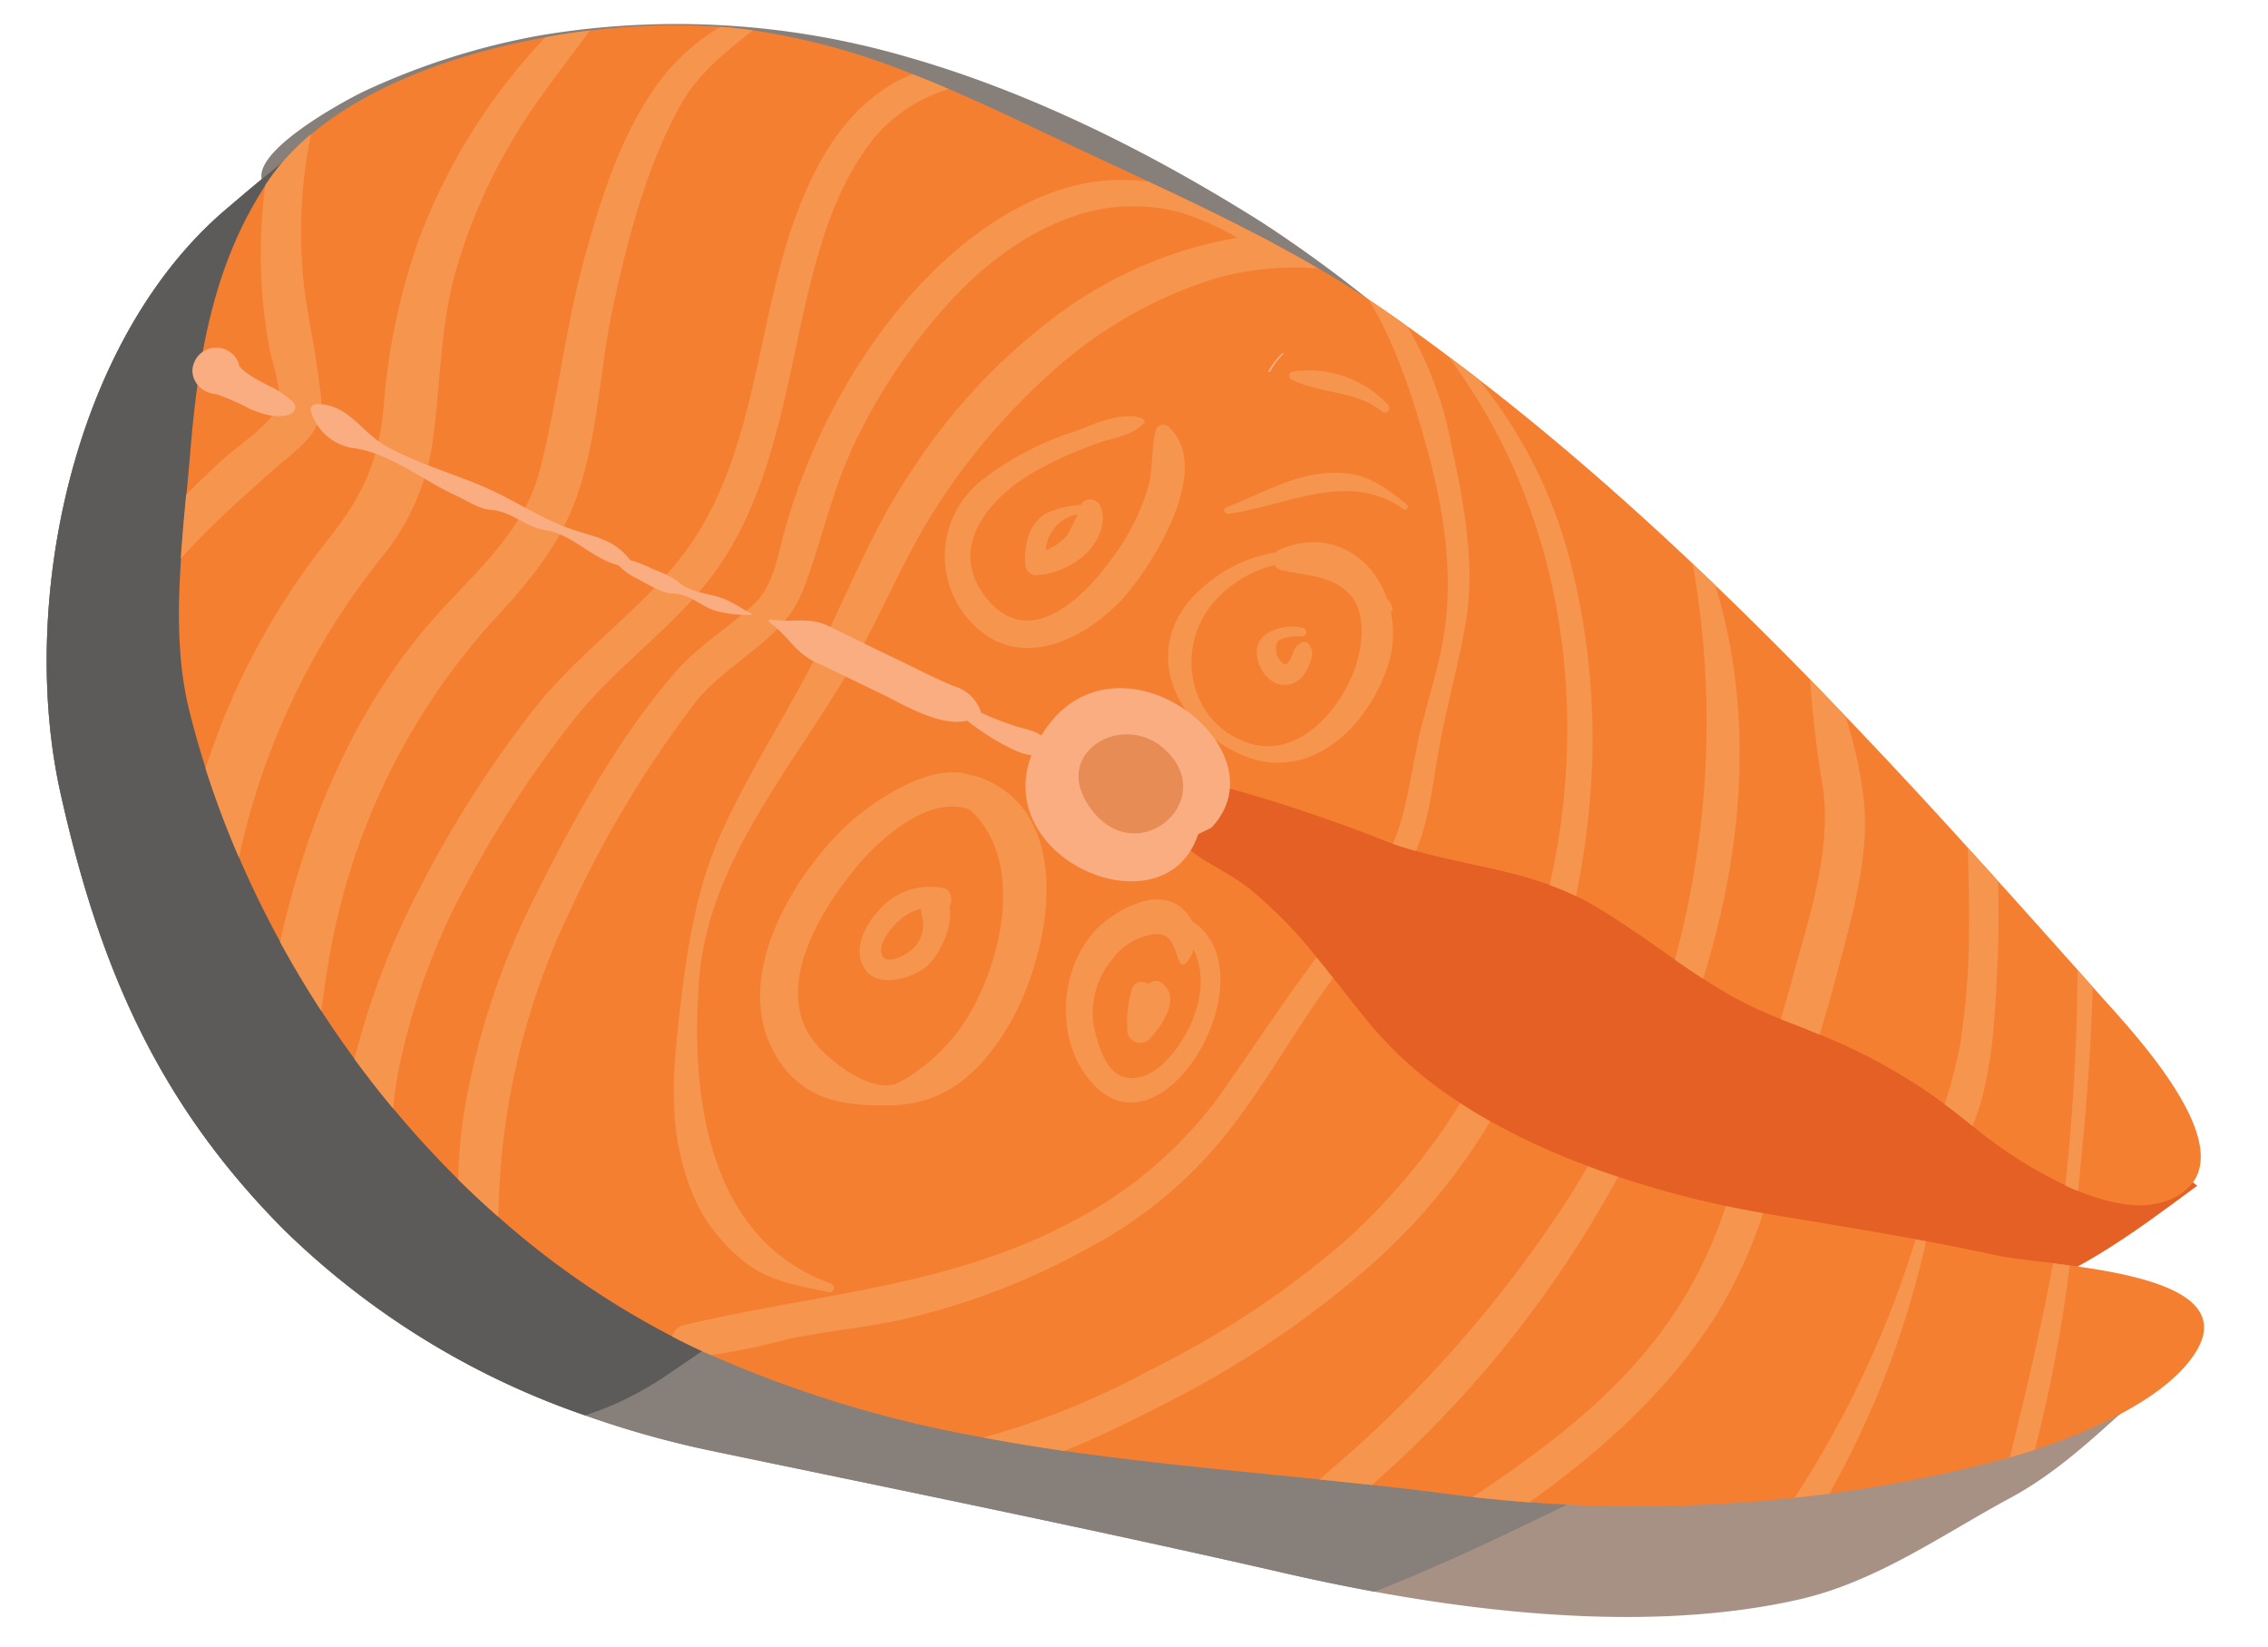 <svg xmlns="http://www.w3.org/2000/svg" width="483.597" height="351.109" viewBox="0 0 483.597 351.109">
  <g id="组_1501" data-name="组 1501" transform="translate(483.615 22.663) rotate(93)">
    <path id="路径_3400" data-name="路径 3400" d="M212.5,855.733c2.683-4.182.14-8.94-1.158-13.231-1.712-5.658-4.516-11-5.932-16.739-2.915-11.834-7.142-22.838-8.813-35.044-3.032-22.163.176-44.353,5.769-65.807,6.178-23.7,16.616-45.8,29.086-66.79a307.117,307.117,0,0,1,27.465-38.5c9.887-11.972,23.461-23.626,26.066-39.433.926-5.624-3.306-12.754-10.023-10.6a31.767,31.767,0,0,0-9.565,3.828A90.012,90.012,0,0,0,254.458,583a239.842,239.842,0,0,0-16.4,19.027,285.7,285.7,0,0,0-29.788,42.122c-13.494,24.153-25.146,50.661-31.283,77.708a175.761,175.761,0,0,0-.418,77.823,152.6,152.6,0,0,0,13.661,36.556c1.817,3.5,16.618,28.272,22.255,19.495Z" transform="translate(-172.414 -431.076)" fill="#877f7a"/>
    <path id="路径_3401" data-name="路径 3401" d="M492.482,567.121c7.782,27.6,6.927,60.523,3.046,90.387-.836,6.461-1.811,12.794-2.869,18.9-7.205,41.254-13.337,82.511-19.685,123.669a206.113,206.113,0,0,1-6.164,27.472,171.644,171.644,0,0,1-36.136,66.183c-25.636,28.32-53.9,42.277-90.506,52.48-39.293,10.966-96.314,2.8-126.115-28.749-10.981-11.629-22.817-24.109-29.9-39.527a69.965,69.965,0,0,1-2.833-7.318c-5.15-15.949-5.079-34.873-2.062-53.833A256.727,256.727,0,0,1,201.825,747c10.195-20.737,24.6-37.453,44.52-49.178,14.908-8.792,32.128-12.1,48.031-18.782,44.012-18.5,85.243-56.411,109.769-97.288,17.182-28.644,14.172-64.276,30.923-91.5l1.744-3.345c9.066,12.012,22.74,21.584,31.655,36.228C477.008,537.184,487.882,550.743,492.482,567.121Z" transform="translate(-169.358 -483.794)" fill="#a79185"/>
    <path id="路径_3402" data-name="路径 3402" d="M493.912,611.607c-.836,6.461-1.811,12.794-2.869,18.9-7.205,41.254-13.337,82.51-19.685,123.668a206.1,206.1,0,0,1-6.164,27.471,171.642,171.642,0,0,1-36.136,66.183c-25.636,28.32-53.9,42.276-90.506,52.48-39.293,10.966-96.314,2.8-126.115-28.749-10.981-11.629-22.817-24.109-29.9-39.527a69.96,69.96,0,0,1-2.833-7.318,46.172,46.172,0,0,1,18.364-9.75c23.557-7.09,48.192-9.329,71.891-16.035a288.381,288.381,0,0,0,83.4-38.89A168.5,168.5,0,0,0,403,706.514c16.081-26.621,26.512-56.99,35.446-87.489,4.677-15.978,9.409-50.636,25.742-59.476l1.827-1C475.722,576.165,485.737,593.544,493.912,611.607Z" transform="translate(-167.742 -437.895)" fill="#877f7a"/>
    <path id="路径_3403" data-name="路径 3403" d="M466.81,723.9a171.643,171.643,0,0,1-36.136,66.183c-25.636,28.32-53.9,42.276-90.506,52.48-39.293,10.966-96.314,2.8-126.115-28.749-10.981-11.629-22.817-24.109-29.9-39.527a69.982,69.982,0,0,1-2.833-7.318c-5.15-15.949-5.079-34.873-2.062-53.833.366.084.728.157,1.073.234,19.133,4.391,34.6,8.838,54.78,8.439,26.244-.531,47.776-6.465,72.33-15.65,30.909-11.562,52.8-31.281,78.389-50.213,7.609-5.631,13.551-7.749,18.784-7.18,7.462.8,13.452,7.109,20.775,16.54,10.759,13.906,21.515,27.869,32.132,41.907A68.453,68.453,0,0,1,466.81,723.9Z" transform="translate(-169.359 -380.156)" fill="#5c5b5a"/>
    <path id="路径_3404" data-name="路径 3404" d="M345.264,486.866c10.2,12.363,22.15,26.482,26.253,41.526,4.24,15.554,4.3,33.625,3.878,50.22-1.255,49.287-36.51,92.158-72.048,121.268-11.516,9.434-31.084,28.387-39,7.071-7.54-20.308,10.306-45.9,14.167-65.625,9.526-48.662,30.06-95.934,55.524-137.932,3-4.953,5.185-11.132,9.9-14.611Z" transform="translate(-114.693 -483.818)" fill="#e46025"/>
    <path id="路径_3405" data-name="路径 3405" d="M460.882,519.689c.709,1.823,1.344,3.58,1.9,5.242.171.512.345,1.025.5,1.51a292.826,292.826,0,0,1,9.233,36.51c.445,2.451.876,4.907,1.273,7.366a314.852,314.852,0,0,1,3.92,56.386v.015q-.151,6.1-.506,12.15c-.1,1.658-.209,3.308-.341,4.966-.431,5.549-.782,11.081-1.094,16.629-.209,3.763-.418,7.54-.6,11.29-.895,18.3-1.589,36.512-3.22,54.571-.535,5.819-1.162,11.6-1.951,17.381a251.4,251.4,0,0,1-14.51,58.949q-.7,1.852-1.464,3.688c-.659,1.608-1.344,3.195-2.072,4.767a181.815,181.815,0,0,1-23.493,38.331h-.013q-3.64,4.6-7.554,9.005c-4.518,5.085-9.319,9.95-14.343,14.6q-4.924,4.558-10.124,8.8-4.788,3.922-9.789,7.552h-.013q-6.965,5.083-14.272,9.568-8.572,5.286-17.511,9.712h-.013c-6.078,3.013-12.286,5.721-18.548,8.1h-.015c-4.071,1.526-8.169,2.94-12.286,4.182-9.986,3.04-21.084,3.584-32.109,3.41h-.015c-4.619-.067-9.227-.245-13.718-.435-2.927-.119-5.767-.243-8.558-.324-20.386-.6-40.167-2.628-58.136-13.049a.055.055,0,0,1-.027-.019c-.194-.125-.385-.209-.6-.349a48.839,48.839,0,0,1-10.776-8.834c-11.27-12.1-18.937-30.434-23.236-48.808-.751-3.136-1.395-6.283-1.932-9.4v-.013a144.305,144.305,0,0,1-2.243-27.716v-.015c.015-1.148.059-2.279.125-3.366.069-1.215.151-2.436.263-3.638a148.616,148.616,0,0,1,7.581-34.487q1.277-3.932,2.733-7.8c3-8.2,6.394-16.327,9.789-24.615,2.578-6.294,5.11-12.631,7.686-18.96,3.239-7.989,6.548-15.947,10.122-23.746.493-1.089.987-2.179,1.495-3.241,1.6-3.421,3.232-6.793,4.964-10.126,1.932-3.782,3.958-7.489,6.109-11.125q1.254-2.126,2.547-4.226c.9-1.464,1.809-2.894,2.733-4.309v-.021c1.93-3.032,3.889-6.044,5.892-9.009a.044.044,0,0,1,.019-.027c1.51-2.269,3.04-4.529,4.6-6.758,11.431-16.507,23.835-32.312,36.83-47.585,1.464-1.706,2.892-3.4,4.357-5.087h.013q9.3-10.745,18.976-21.209,3.7-4,7.456-7.974,13.122-13.948,26.572-27.457c2.266-2.287,4.516-4.568,6.783-6.82,5.992-6.015,12.014-11.974,17.994-17.91,1.177-1.142,2.335-2.3,3.492-3.439.468-.449.914-.907,1.382-1.359,6.983-6.912,28.017-29.2,39.021-22.123a11.838,11.838,0,0,1,4.257,5.453c2.248,5.227,1.28,12.052-1.11,18.884-.309.935-.663,1.859-1.045,2.777a97.825,97.825,0,0,1-11.612,20.457c-.033.036-.059.088-.094.123-1.51,2.036-2.927,4.019-4.226,6.015A121.01,121.01,0,0,0,374.9,570.113c-.956,2.662-1.894,5.455-2.846,8.416-.059.121-.088.263-.142.4a85.515,85.515,0,0,1-7.594,16.607c-1.209,2.1-2.471,4.165-3.751,6.237-3.669,5.923-7.508,11.8-10.822,18.278-.6,1.163-1.129,2.3-1.618,3.471-.795,1.913-1.464,3.814-2.066,5.727-2.883,9.455-3.554,19.131-5.764,28.853q-.529,2.509-1.269,5.018c-.123.46-.261.926-.406,1.38a340.544,340.544,0,0,0-9.52,33.938c-.575,2.927-1.025,5.8-1.3,8.537.972.575,1.882,1.045,2.735,1.451h.021a16.244,16.244,0,0,0,3.858,1.284s.027-.015.021,0a7.736,7.736,0,0,0,8.311-3.623c2.572-3.49,4.451-8.781,7.736-13.3a99.243,99.243,0,0,1,13.572-14.678c1.4-1.284,2.823-2.54,4.242-3.795,3.362-2.959,6.768-5.867,10.061-8.949A83.408,83.408,0,0,0,393.5,645.831c1.255-2.124,2.417-4.332,3.527-6.578a147.2,147.2,0,0,0,8.466-21.291c.686-2.174,1.342-4.37,1.93-6.563a210.239,210.239,0,0,0,5.005-23.254c.418-2.718.795-5.409,1.106-8.041.075-.613.144-1.238.222-1.85,1.156-10.17,2.3-20.578,3.63-30.9.107-.753.2-1.5.305-2.252.686-5.116,1.413-10.222,2.25-15.263.418-2.565.65-6.952,1.008-12.016.086-1.152.182-2.346.286-3.554.05-.56.1-1.125.151-1.687,1.464-16.453,5.106-35.525,19.89-24.08C449.637,495,456.535,508.461,460.882,519.689Z" transform="translate(-172.28 -485.017)" fill="#f47f31"/>
    <path id="路径_3406" data-name="路径 3406" d="M325.374,539.785c-.956,2.662-1.894,5.455-2.846,8.416-3.51-.811-7.006-1.6-10.529-2.369-12.7-2.777-26.344-6.513-39.352-3.973a223.086,223.086,0,0,1-22.711,3.9q3.7-4,7.456-7.974a91.179,91.179,0,0,1,18.473-4.941c11.776-1.589,24.473,1.451,35.983,3.858C316.373,537.636,320.887,538.686,325.374,539.785Z" transform="translate(-122.747 -454.643)" fill="#f6954d"/>
    <path id="路径_3407" data-name="路径 3407" d="M384.062,589.547v.015q-.151,6.1-.506,12.15c-12.5-16.806-25.895-32.665-44.832-42.862a97.03,97.03,0,0,0-19.928-7.8c.418-2.718.795-5.409,1.106-8.041a104.41,104.41,0,0,1,20.793,8.077C358.084,560.457,371.848,574.313,384.062,589.547Z" transform="translate(-78.635 -447.852)" fill="#f6954d"/>
    <path id="路径_3408" data-name="路径 3408" d="M323.912,554.527c-1.208,2.1-2.471,4.165-3.751,6.237a193.076,193.076,0,0,0-84.455.615c1.464-1.706,2.892-3.4,4.357-5.087h.013C267.033,546.5,296.106,547.449,323.912,554.527Z" transform="translate(-131.864 -443.963)" fill="#f6954d"/>
    <path id="路径_3409" data-name="路径 3409" d="M384.832,611.085c-.209,3.764-.418,7.54-.6,11.291-1.175-1.3-2.383-2.572-3.613-3.843a266.018,266.018,0,0,0-58.012-45.515q-3.98-2.292-8.035-4.37c.686-2.177,1.342-4.37,1.93-6.563,2.636,1.271,5.263,2.586,7.832,3.929A237.846,237.846,0,0,1,384.832,611.085Z" transform="translate(-81.339 -435.631)" fill="#f6954d"/>
    <path id="路径_3410" data-name="路径 3410" d="M323.9,570.235c-.795,1.913-1.464,3.814-2.066,5.727q-3.425-.594-6.866-1.016c-36.918-4.65-75.377,4.221-104.519,28.5,1.51-2.269,3.04-4.529,4.6-6.758A101.28,101.28,0,0,1,252.371,575.3a153.767,153.767,0,0,1,54.537-6.816c3.166.18,6.335.431,9.471.788Q320.162,569.658,323.9,570.235Z" transform="translate(-148.044 -431.678)" fill="#f6954d"/>
    <path id="路径_3411" data-name="路径 3411" d="M385.693,666.073c-.535,5.819-1.162,11.6-1.951,17.381a167.314,167.314,0,0,0-16.164-34.639,198.575,198.575,0,0,0-29.09-39.548,136.555,136.555,0,0,0-31.22-23.626c1.255-2.124,2.417-4.332,3.527-6.578a129.9,129.9,0,0,1,31.44,23.313,209.965,209.965,0,0,1,32.222,42.695C378.45,651.945,382.348,658.9,385.693,666.073Z" transform="translate(-86.018 -424.752)" fill="#f6954d"/>
    <path id="路径_3412" data-name="路径 3412" d="M417.5,767.378q-3.64,4.6-7.554,9.005a116.241,116.241,0,0,1-12.825-.37,159.7,159.7,0,0,1-49.356-13.36c-16.495-7.193-33.558-15.556-47.83-26.585-5.424-4.182-9.292-9.484-13.864-14.37-.5-.514-1-1.045-1.505-1.549-3.858-3.868-8.92-4.55-14.092-5.6-24.569-4.93-51.5-18.539-67.59-38.1-7.192-8.738-12.714-19.225-13.12-30.754a48.138,48.138,0,0,1,.08-5.181c3.239-7.989,6.548-15.947,10.122-23.746.493-1.089.987-2.179,1.495-3.241.111-.1.24-.184.355-.266.7-.487,1.413.37,1.269,1.02a34.371,34.371,0,0,1-2.281,6.691,59.825,59.825,0,0,0-4.633,11.905,39.308,39.308,0,0,0,.353,18.656c3.3,11.47,11.008,21.3,19.99,28.966a122.83,122.83,0,0,0,32.928,19.9c10.268,4.209,20.85,5.693,31.268,9.1a23.781,23.781,0,0,1,7.692,4.362c6.25,5.116,10.787,12.681,17.448,17.375a237.167,237.167,0,0,0,46.4,24.584A155.449,155.449,0,0,0,417.5,767.378Z" transform="translate(-161.323 -402.934)" fill="#f6954d"/>
    <path id="路径_3413" data-name="路径 3413" d="M403.445,763.271q-4.924,4.558-10.124,8.8a165.767,165.767,0,0,1-36.962-11.951,237.691,237.691,0,0,1-39.289-22.2c-12.15-8.512-21.245-20.348-33.135-29.037-22.138-16.168-51.662-13.67-76.807-21.979-10.095-3.345-19.505-8.1-26.1-16.685a28.533,28.533,0,0,1-3.554-6.032q1.278-3.933,2.733-7.8a33.715,33.715,0,0,0,11.546,15.51c8.853,6.227,19.3,9.285,29.782,11.412,23.118,4.688,48.62,5.346,68.059,20.225,10.565,8.091,18.9,18.631,29.926,26.223a235.042,235.042,0,0,0,34.9,20.21,142.511,142.511,0,0,0,41.71,12.716C398.592,762.976,401.015,763.17,403.445,763.271Z" transform="translate(-169.167 -375.219)" fill="#f6954d"/>
    <path id="路径_3414" data-name="路径 3414" d="M386.625,763.121q-6.965,5.083-14.272,9.568c-25.462-4.246-50.82-13.2-71.1-29.529-10.078-8.11-19.127-17.868-32.349-20.534-15.079-3.027-30.526-3.8-45.593-7.119-14.044-3.092-29.439-7.088-41.066-15.92a46.913,46.913,0,0,1-9.618-10.41v-.015c.015-1.148.059-2.279.125-3.366.069-1.215.151-2.436.263-3.638,4.844,5.612,9.862,11.151,16.225,14.347,13.4,6.724,29.535,10.015,44.24,12.388,13.783,2.22,29.226,1.729,42.513,6.145,9.973,3.314,17.734,9.333,25.717,15.984a143.032,143.032,0,0,0,75.559,31.264C380.365,762.632,383.5,762.918,386.625,763.121Z" transform="translate(-172.277 -358.707)" fill="#f6954d"/>
    <path id="路径_3415" data-name="路径 3415" d="M353.951,768.84c-6.078,3.013-12.286,5.721-18.548,8.1h-.015a154.325,154.325,0,0,1-49.49-23.085c-9.827-7.067-17.279-10.333-29.523-10.806a137.9,137.9,0,0,1-35.814-5.572,127.451,127.451,0,0,1-44.633-24.745c-.751-3.136-1.395-6.283-1.932-9.4,7.4,4.809,14.525,10.053,22.345,14.257a118.515,118.515,0,0,0,30.886,11.738c12.248,2.645,24.116,1.842,36.429,2.927a50,50,0,0,1,25.111,9.75,154.333,154.333,0,0,0,65.184,26.829Z" transform="translate(-171.398 -345.14)" fill="#f6954d"/>
    <path id="路径_3416" data-name="路径 3416" d="M281.152,763.859c-4.619-.067-9.227-.245-13.718-.435q-3.764-3.428-7.422-6.971c-3.513-3.4-7.575-9.243-11.966-11.573-2.327-1.227-10.011,1.788-12.336,2.361a108.318,108.318,0,0,1-22.734,3.075,121.5,121.5,0,0,1-12.233-.263.055.055,0,0,1-.027-.019c-.194-.125-.385-.209-.6-.349a48.834,48.834,0,0,1-10.776-8.834,102.705,102.705,0,0,0,34.863-.65c6.542-1.376,13.087-3.109,19.685-4.157a12.6,12.6,0,0,1,8.242.694c3.437,1.882,6.109,5.35,8.807,8.1,5.831,5.915,11.684,11.872,18.058,17.22C279.715,762.663,280.43,763.255,281.152,763.859Z" transform="translate(-161.568 -324.444)" fill="#f6954d"/>
    <path id="路径_3417" data-name="路径 3417" d="M425.833,699.908c-1.045,6.691-1.673,13.4-5.936,18.931a36.023,36.023,0,0,1-12.024,10.517c-12.555,6.4-24.423,6.421-38.1,5.608-14.427-.872-27.99-1.922-41.553-7.364-12.56-5.041-24.189-11.752-36.485-17.293q-1.913-.859-3.8-1.673c-12.869-5.516-26.029-9.929-38.124-17.26a127.989,127.989,0,0,1-34.539-29.14,89.931,89.931,0,0,1-18.466-37.449q-.148-.614-.255-1.254c-.159-.911-.362-1.907-.583-2.963.493-1.089.987-2.179,1.495-3.241,1.6-3.421,3.232-6.793,4.964-10.126a63.23,63.23,0,0,0,3.278,21.734,93.537,93.537,0,0,0,20.664,32.719,140.211,140.211,0,0,0,32.213,24.762c10.473,5.854,21.719,9.674,32.389,15.016.163.071.326.142.477.222,21.954,11.048,43.627,28.789,69.219,29.416,24.534.615,55.146-4.493,63.3-31.461C424.267,698.606,426,698.8,425.833,699.908Z" transform="translate(-157.322 -406.729)" fill="#f6954d"/>
    <path id="路径_3418" data-name="路径 3418" d="M320.443,593.823q-.529,2.509-1.269,5.018a38.971,38.971,0,0,0-5.346-1.6c-1.156-.259-2.335-.491-3.513-.688-5.436-.962-10.908-1.43-16.309-2.478-7.69-1.514-15.424-3.661-23.277-4.065-12.029-.642-24.492,2.108-35.881,5.877-10.31,3.431-22.163,7.9-31.216,14.138q1.255-2.126,2.547-4.226c.9-1.464,1.809-2.894,2.733-4.309v-.021a78.358,78.358,0,0,1,24.745-10.663c11.776-3.195,24.891-6.444,37.194-5.077,8.926,1,17.663,3.026,26.554,4.2,4.905.659,9.862.987,14.732,1.807,1.694.291,3.358.627,5.005,1.068C318.264,593.122,319.355,593.448,320.443,593.823Z" transform="translate(-152.41 -420.688)" fill="#f6954d"/>
    <path id="路径_3419" data-name="路径 3419" d="M371.213,689.022c2.091,7.793,3.193,15.823,5.3,23.572a136.961,136.961,0,0,1,4.226,16.116q-.7,1.852-1.464,3.688c-.659,1.608-1.344,3.195-2.072,4.767a3.205,3.205,0,0,1-2.526-2.313c-8.317-28.293-11.138-56.837-26.947-82.485a89.674,89.674,0,0,0-30.056-30.413c-5.056-3.136-10.12-6.2-15.144-9.323-4.441-2.748-8.848-5.534-13.216-8.409,1.4-1.284,2.823-2.54,4.242-3.795,4.3,2.858,8.754,5.459,13.225,8.033,6.58,3.793,13.229,7.512,19.505,11.83A93.62,93.62,0,0,1,353.539,649.2,150.481,150.481,0,0,1,371.213,689.022Z" transform="translate(-97.523 -411.07)" fill="#f6954d"/>
    <path id="路径_3420" data-name="路径 3420" d="M276.558,648.434c-18.314,5.8-3.73,26.539,5.177,34.457,12.144,10.795,33.819,21.548,49.066,10.634,8.669-6.206,9.275-15,8.554-24.628-.836-11.052-7.318-17.877-16.639-23.208-15.483-8.865-48.175-13.948-54.362,8.759a3.316,3.316,0,0,0,6,2.637c9.062-13.578,29.947-10.663,42.6-4.843A39.6,39.6,0,0,1,334.4,667.5c3.28,5.7-4.612,16.727-9.438,19.863-11.228,7.318-27.471-1.928-36.489-8.8-7.318-5.572-18.981-18.04-10.394-27.348,1.025-1.11.14-3.325-1.524-2.8Z" transform="translate(-111.327 -386.876)" fill="#f6954d"/>
    <path id="路径_3421" data-name="路径 3421" d="M288.133,654.257c-.314-.343-.117-1.97-.491-2.593a2.693,2.693,0,0,0-3.149-.972,2.064,2.064,0,0,0-1.53,1.449,14.217,14.217,0,0,0,5.265,13.569c3.107,2.7,8.035,5.058,12.037,2.927,4.982-2.649,2.509-10.065-.209-13.3-2.785-3.32-13.4-7.585-16.066-2.191a2.469,2.469,0,0,0,1.4,3.592,8.506,8.506,0,0,0,4.562-.406,7.318,7.318,0,0,1,5.436,1.156c1.478.836,5.277,6.4,2.17,7.289-2.367.673-5.371-1.622-6.95-3.088a10.967,10.967,0,0,1-3.523-8.895l-1.091,1.777q-1.871-.962-.958.029.349.318.686.648a2.763,2.763,0,0,0,1.39.73,1.045,1.045,0,0,0,1.045-1.721Z" transform="translate(-101.706 -378.985)" fill="#f6954d"/>
    <path id="路径_3422" data-name="路径 3422" d="M220.764,632.69c-1.645,4.439,2.091,10.954,3.745,15.018a63.558,63.558,0,0,0,10.8,18.115,20.541,20.541,0,0,0,32.669-1.294c7.5-10.628-.91-23.754-9.827-30.5-7.6-5.741-28.069-16.936-36.1-6.8a1.714,1.714,0,0,0,.985,2.526c3.973.79,7.918.125,11.943.92a47.583,47.583,0,0,1,15.681,6.862c8.068,5.047,20.317,15.89,11.027,25.423-10,10.258-21.285,2.565-27.777-6.866a80.517,80.517,0,0,1-7.466-14.234c-1.3-3.055-2.02-7.372-4.773-9.526a.617.617,0,0,0-.9.351Z" transform="translate(-141.7 -396.515)" fill="#f6954d"/>
    <path id="路径_3423" data-name="路径 3423" d="M234.036,634.3c-2.6,2.283-.732,7.839.435,10.427,1.993,4.411,7.709,5.39,11.891,4.66a2.384,2.384,0,0,0,1.756-2.833,17.25,17.25,0,0,0-5.39-10.208c-2.52-2.275-6.979-3.958-10.122-2.141a2.323,2.323,0,0,0-.088,4,45.533,45.533,0,0,1,6.691,2.549,11.5,11.5,0,0,1,4.309,6.879l1.756-2.833a8.091,8.091,0,0,1-8.263-1.947,7.919,7.919,0,0,1-2.34-4.24,35.871,35.871,0,0,0-.341-4.219.186.186,0,0,0-.307-.09Z" transform="translate(-134.606 -389.919)" fill="#f6954d"/>
    <path id="路径_3424" data-name="路径 3424" d="M244.4,596.891l.263-.13c.937-.46.159-1.882-.774-1.417l-1.012.5c-.991.487-.128,2.072.82,1.5l.966-.583c.889-.535.119-1.955-.774-1.417l-.251.15a.8.8,0,0,0,.761,1.4Z" transform="translate(-127.553 -414.4)" fill="#f6954d"/>
    <path id="路径_3425" data-name="路径 3425" d="M245.115,599.049c-11.8,10.481-8.742,27.478,1.882,37.675,12.67,12.152,28.555,4.246,34.367-10.41,5.923-14.939-7.069-26.972-20.452-30.581-14.977-4.042-31.2,8.572-23.463,24.473a2.34,2.34,0,0,0,4.269-.456c1.016-5.217.491-10.939,4.391-15.025,3.174-3.327,8.752-3.381,12.94-2.655,9.766,1.689,22.9,10.791,19.972,22.2-3.521,13.705-20.095,17.21-30.131,8.9s-12.919-24.045-3.358-33.681a.307.307,0,0,0-.418-.439Z" transform="translate(-132.029 -414.561)" fill="#f6954d"/>
    <path id="路径_3426" data-name="路径 3426" d="M246.717,607.678a10.226,10.226,0,0,0,1.025,6.565,7.154,7.154,0,0,0,1.353,1.823,4.377,4.377,0,0,0,2.821,1.115c3.3.071,7.109-2.494,7.167-6.028a5.146,5.146,0,0,0-2.434-4.272,8.954,8.954,0,0,0-2.494-1.127,6.882,6.882,0,0,0-1.9-.418,3.555,3.555,0,0,0-2.218.908,1.208,1.208,0,0,0-.224,1.463,3.486,3.486,0,0,0,1.961,1.627,12.047,12.047,0,0,1,1.689.569c-.627-.263.09.057.234.136a6.142,6.142,0,0,1,.523.324c.431.293-.4-.37.067.054a3.647,3.647,0,0,1,.393.418c.224.276-.36-.514-.167-.224.04.061.073.123.111.186a1.936,1.936,0,0,1,.092.188c.14.307-.209-.613-.113-.293a2.539,2.539,0,0,1,.088.383c.05.322-.05-.627-.033-.311a2.232,2.232,0,0,1,0,.255c-.029.543.119-.546.021-.117a3.022,3.022,0,0,1-.117.376c-.115.309.266-.581.125-.28-.027.061-.061.121-.092.18q-.115.209-.24.418c-.073.121-.157.238-.243.353-.209.276.4-.491.178-.224-.048.057-.1.111-.148.165a5.773,5.773,0,0,1-.728.656c.742-.568-.132.061-.378.193-.138.073-.278.138-.418.2-.322.138.571-.209.24-.09-.1.036-.194.067-.293.1-.146.044-.295.08-.445.111-.188.04-.79.094,0,.023-.151.013-.3.015-.454.013-.266,0-1.464.081-.523,0a3.584,3.584,0,0,1-.439,0,.98.98,0,0,1-.209-.015c-.3-.029.454.082.151.027A3.546,3.546,0,0,1,250.2,613c-.439-.144.209.13-.22-.1-.073-.04-.142-.082-.209-.125-.238-.148.209.209,0-.019-.042-.052-.228-.3-.023-.019-.056-.077-.109-.159-.161-.24a5.49,5.49,0,0,1-.293-.537,2.593,2.593,0,0,1-.224-.541,11.685,11.685,0,0,1-.523-3.678.918.918,0,0,0-1.834-.054Z" transform="translate(-124.923 -407.923)" fill="#f6954d"/>
    <path id="路径_3427" data-name="路径 3427" d="M232.273,594.2c-4.449,6.053-6.847,10.285-5.718,17.981,1.07,7.318,5.394,13.781,8.347,20.411.351.788,1.507.261,1.361-.518-2.342-12.357-10.764-25.126-2.94-37.248.433-.671-.59-1.254-1.045-.627Z" transform="translate(-137.905 -415.226)" fill="#f6954d"/>
    <path id="路径_3428" data-name="路径 3428" d="M219.681,597.262A23.263,23.263,0,0,0,213.638,618a.924.924,0,0,0,1.771.05c2.708-6.344,1.464-13.7,5.787-19.576.673-.911-.736-1.961-1.518-1.208Z" transform="translate(-146.29 -413.257)" fill="#f6954d"/>
    <path id="路径_3429" data-name="路径 3429" d="M287.2,626.378c5.645-7.332,12.992-8.712,21.548-5.608,5.11,1.855,14.151,7.483,12.192,14.111-1.129,3.824-6.764,5.568-10.036,6.534a17.723,17.723,0,0,1-14.983-3.253,13.013,13.013,0,0,1-5.668-9.041c-.128-3.429,3.207-3.958,5.787-5.183a.805.805,0,0,0,.029-1.378,8.154,8.154,0,0,0-12.1,2.258c-2.975,4.8.654,11.167,3.7,14.9,8.487,10.383,27.772,10.787,36.311.052,13.444-16.9-32.36-37.792-38.446-14.117a.922.922,0,0,0,1.673.731Z" transform="translate(-101.654 -401.719)" fill="#f6954d"/>
    <path id="路径_3430" data-name="路径 3430" d="M296,626.673c-.5.061.088.031.171.036a3.55,3.55,0,0,0,1.06-.121c.657-.157-.447-.013.274-.01a1.636,1.636,0,0,1,.686.123,10.341,10.341,0,0,1,3.945,2.678q.671-2.289,1.347-4.579a43.97,43.97,0,0,1-7.167.107c-2.66.1-3.607,4.111-.765,4.809a24.74,24.74,0,0,0,9.185.437,2.76,2.76,0,0,0,1.346-4.579c-2.77-2.509-9.522-6.77-12.348-2A2.11,2.11,0,0,0,296,626.683Z" transform="translate(-94.86 -397.619)" fill="#f6954d"/>
    <path id="路径_3431" data-name="路径 3431" d="M329.845,517.85c-.033.036-.059.088-.094.123-1.51,2.036-2.927,4.019-4.226,6.015a107.729,107.729,0,0,0-12.877-2.624,161.472,161.472,0,0,0-22.255-.717c-6.582.255-13.149.736-19.717,1.284,2.266-2.287,4.516-4.569,6.783-6.82,5.986-.5,12-.786,18.052-.8C305.3,514.266,319.255,513.961,329.845,517.85Z" transform="translate(-109.461 -466.254)" fill="#f6954d"/>
    <path id="路径_3432" data-name="路径 3432" d="M376.929,539.462c.445,2.45.876,4.907,1.273,7.366-1.181-.694-2.367-1.365-3.569-2.03a218.431,218.431,0,0,0-52.81-20.873c.107-.753.2-1.5.305-2.252a197.8,197.8,0,0,1,54.8,17.789Z" transform="translate(-76.696 -461.521)" fill="#f6954d"/>
    <path id="路径_3433" data-name="路径 3433" d="M332.821,502.677c-.309.935-.663,1.859-1.045,2.777a441.244,441.244,0,0,0-46-.192c1.177-1.142,2.335-2.3,3.492-3.439C303.783,501.486,318.3,501.9,332.821,502.677Z" transform="translate(-99.789 -474.312)" fill="#f6954d"/>
    <path id="路径_3434" data-name="路径 3434" d="M363.91,508.239c.709,1.823,1.344,3.579,1.9,5.242-13.875-2.649-27.76-5.227-41.817-7.046.086-1.152.182-2.346.286-3.554A303.008,303.008,0,0,1,363.91,508.239Z" transform="translate(-75.308 -473.557)" fill="#f6954d"/>
    <path id="路径_3435" data-name="路径 3435" d="M284.415,618.6c-17.53-14.906-42.793,21.973-19.027,36.537,26.282,16.112,43.74-27.555,20.534-33.79Z" transform="translate(-119.057 -401.658)" fill="#f9ad80"/>
    <path id="路径_3436" data-name="路径 3436" d="M264.093,625.984c-6.919,9.033,1.993,22.905,12.593,15.547C291.96,630.933,274.508,612.383,264.093,625.984Z" transform="translate(-115.244 -397.768)" fill="#e88c56"/>
    <path id="路径_3437" data-name="路径 3437" d="M266.278,648.06a8.5,8.5,0,0,0-4.911,6.013c-1.635,4.518-3.646,8.92-5.482,13.36-1.917,4.64-3.933,9.237-5.875,13.864-1.9,4.522-.186,7.767-.788,12.438-.05.383.5.491.682.209,2.555-4.1,6.107-5.727,7.974-10.323,1.882-4.646,3.872-9.256,5.785-13.894,2.317-5.616,8.238-15.924,3.582-21.513a.836.836,0,0,0-.968-.148Z" transform="translate(-123.296 -380.606)" fill="#f9ad80"/>
    <path id="路径_3438" data-name="路径 3438" d="M252.646,678.451c-.878,1.961-2.005,3.7-2.743,5.731-1.163,3.2-.953,7.615-3.258,10.216a19.791,19.791,0,0,0-2.3,5.338,24.4,24.4,0,0,0-2.179,8.1.443.443,0,0,0,.746.331,13.429,13.429,0,0,0,3.3-4.406c.893-2.216,3.1-5.806,3.036-8.2-.1-3.638,2.009-5.794,3.084-8.991a25.331,25.331,0,0,0,.577-8.041c0-.136-.209-.224-.272-.079Z" transform="translate(-127.727 -361.137)" fill="#f9ad80"/>
    <path id="路径_3439" data-name="路径 3439" d="M228.5,739.434a19.382,19.382,0,0,0-3.431,5.827c-.958,1.97-2.281,5.244-4.171,6.442l2.277-.546-.368-.019a5.1,5.1,0,0,0-2.764,9.4c4.56,2.743,9.037-2.331,7.059-6.762l-.128-.286.364,3.408a48.792,48.792,0,0,1,3.061-8.34c.93-2.6,1.882-6.176.523-8.752a1.556,1.556,0,0,0-2.423-.37Z" transform="translate(-143.419 -322.287)" fill="#f9ad80"/>
    <path id="路径_3440" data-name="路径 3440" d="M225.853,764.383a11.228,11.228,0,0,0,7.427-9.216c.418-7.661,6.158-15.51,8.838-22.372.861-2.2,2.718-5.307,2.772-7.692.1-4.725,3.3-7.655,3.734-12.005.669-6.643,6.716-11.017,6.921-18.218a.667.667,0,0,0-1.119-.5c-4.872,3.941-4.809,8.154-6.457,13.68-1.932,6.454-5.687,12.482-7.964,18.8-2.574,7.146-4.109,14.009-7.445,20.969-2.651,5.534-8.572,8.478-8.24,15.288.036.725.717,1.541,1.533,1.254Z" transform="translate(-139.168 -350.993)" fill="#f9ad80"/>
    <path id="路径_3442" data-name="路径 3442" d="M211.191,611.382a15.517,15.517,0,0,0,3.847,2.749.218.218,0,0,0,.125-.418,15.312,15.312,0,0,1-3.818-2.58c-.157-.109-.3.142-.151.251Z" transform="translate(-147.606 -404.225)" fill="#f9ad80"/>
    <path id="路径_3443" data-name="路径 3443" d="M262.286,630.438" transform="translate(-114.836 -391.842)" fill="none" stroke="#f9ad80" stroke-miterlimit="10" stroke-width="1"/>
    <path id="路径_3441" data-name="路径 3441" d="M261.489,657.836a59.051,59.051,0,0,0,5.317-8.8c1.045-2.484,2.963-5.961,1.512-8.547l-.04,1.909c.125-.226.251-.452.376-.675,1.978-3.542-4.8-4.656-4.029-.627l.144.759.533-1.815c-1.838,1.484-1.915,4.642-2.586,6.81a59.243,59.243,0,0,1-3.494,9.637,1.321,1.321,0,0,0,2.262,1.363Z" transform="translate(-116.906 -386.656)" fill="#f9ad80"/>
  </g>
</svg>

